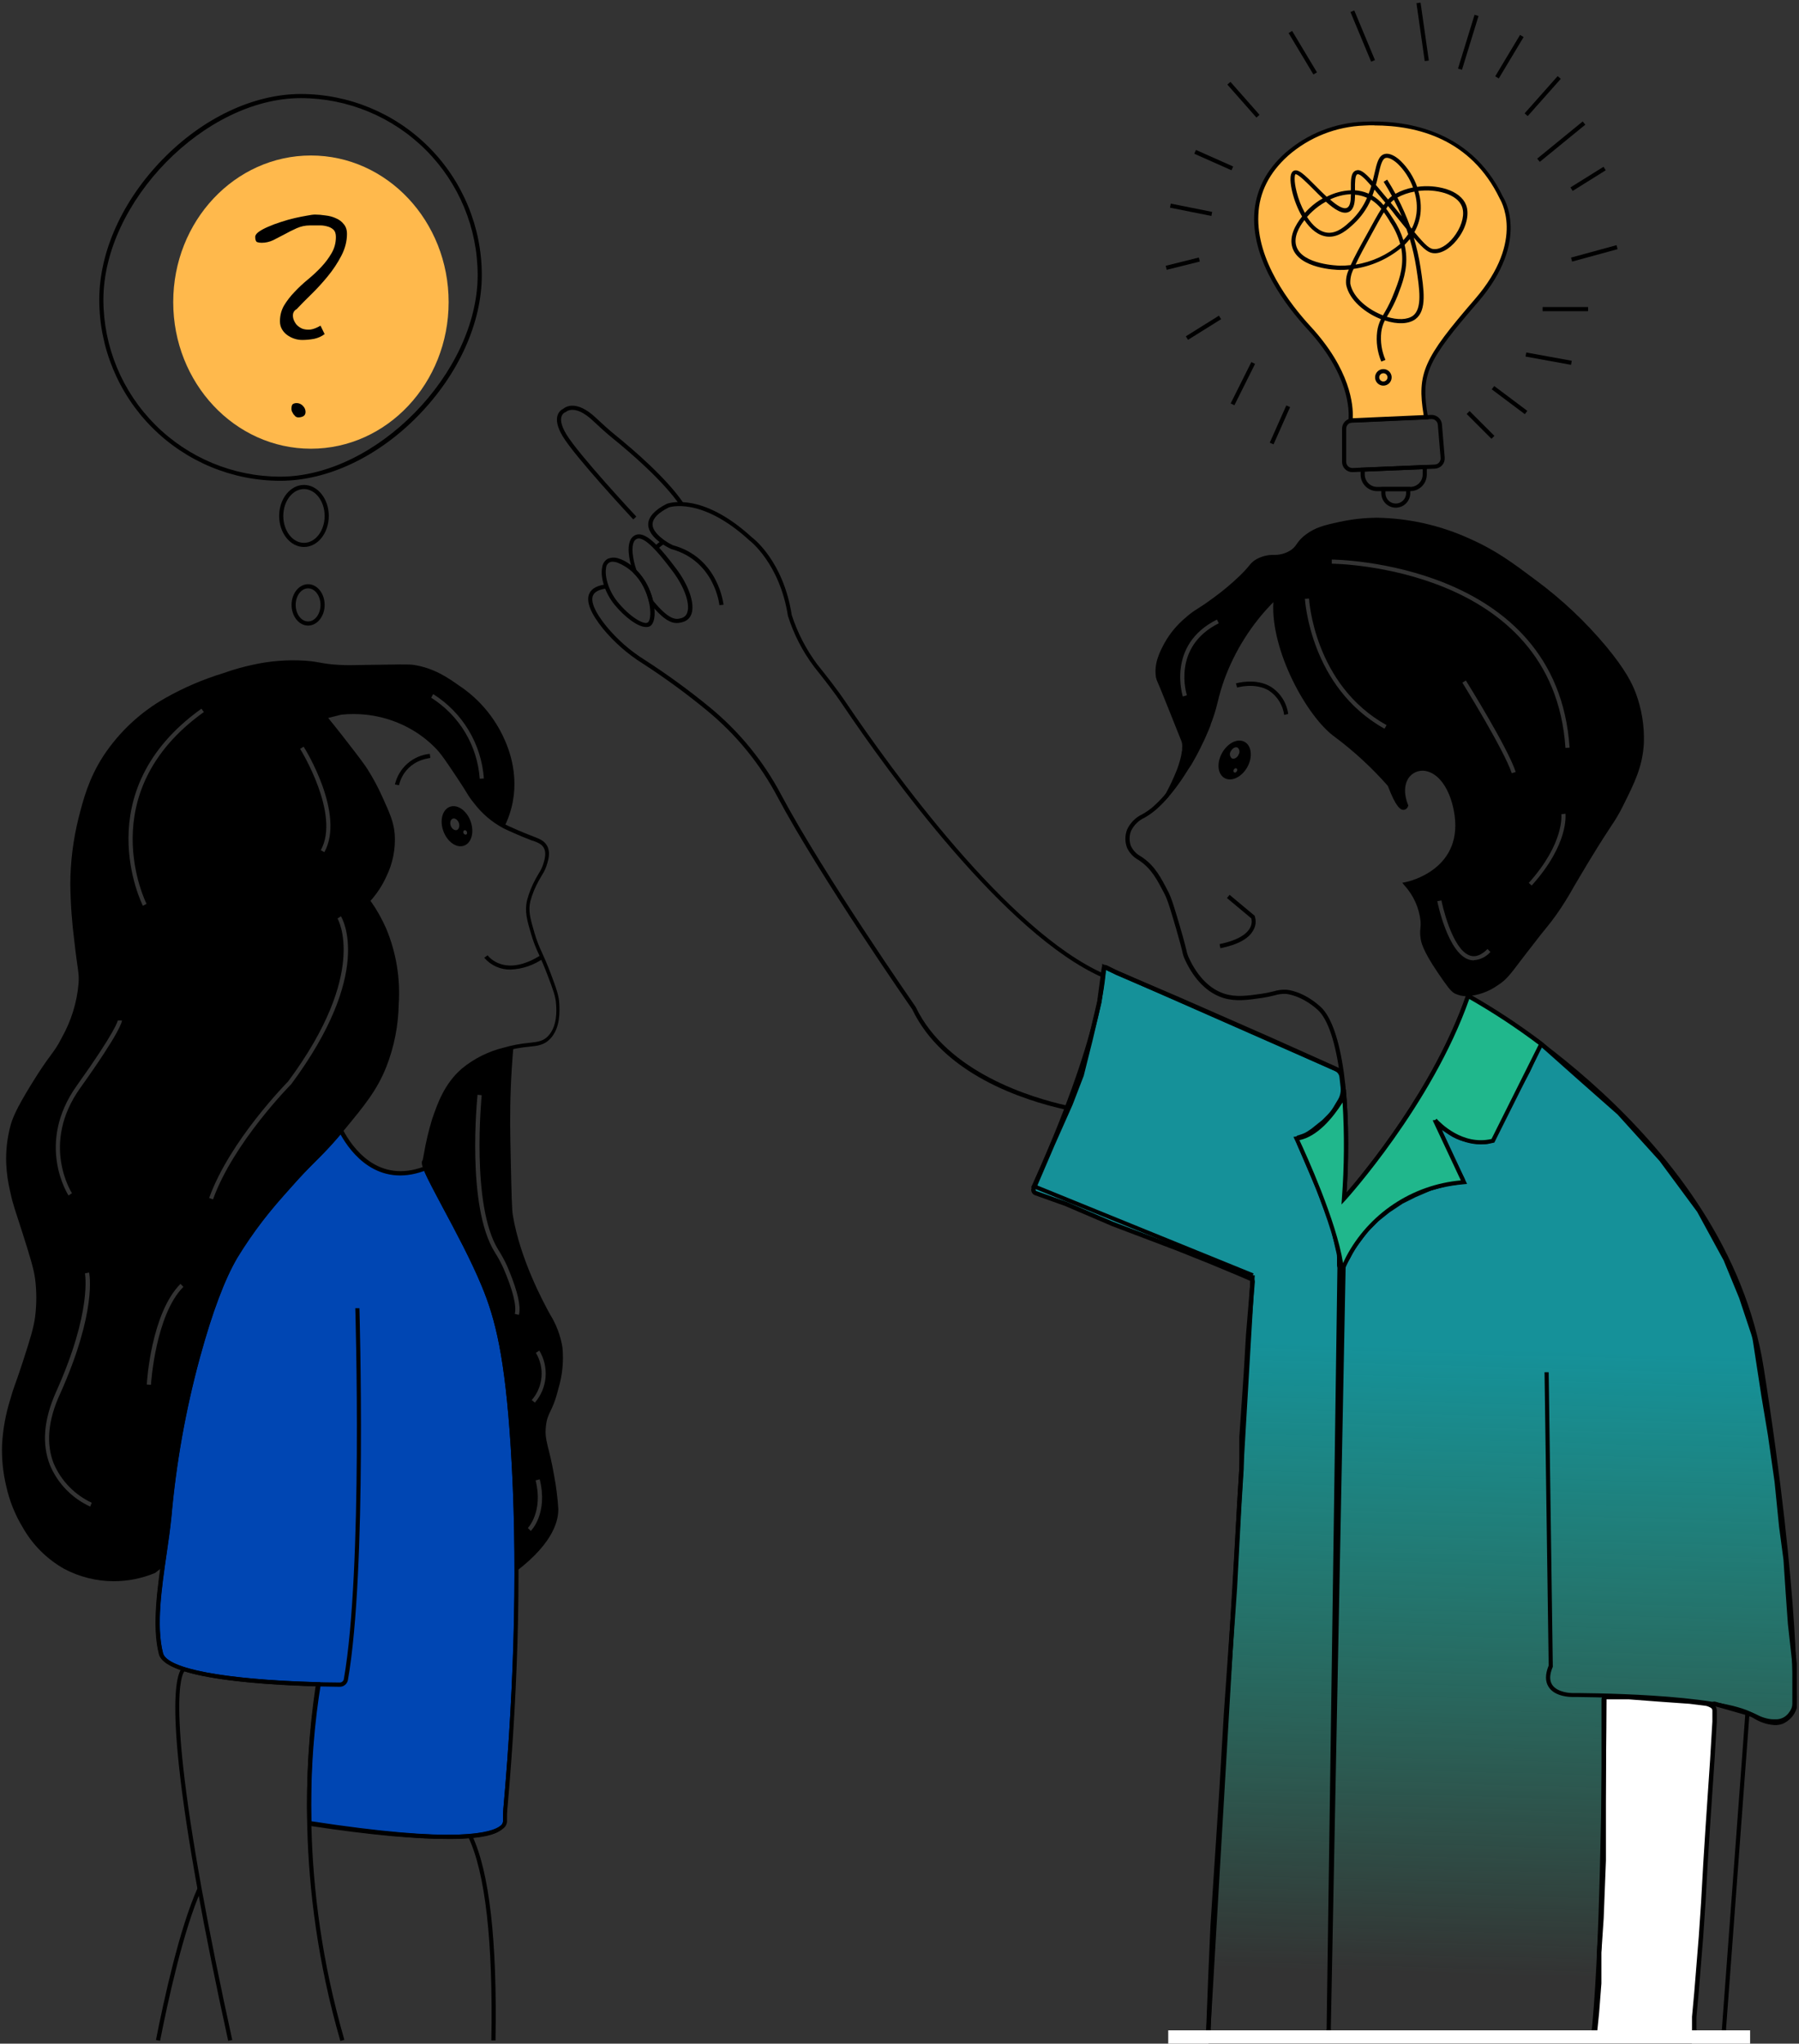 <svg width="405" height="460" viewBox="0 0 405 460" fill="none" xmlns="http://www.w3.org/2000/svg">
<rect x="0" y="0" width="405" height="460" fill="#333333" stroke="none"/>
<g clip-path="url(#clip0_213_12544)">
<path d="M367.759 156.176C367.06 154.314 365.72 151.343 361.241 145.933C356.581 140.351 351.267 135.349 345.414 131.035C340.265 127.179 336.485 124.349 330.517 121.723C324.079 118.787 317.108 117.203 310.034 117.067C307.217 117.084 304.408 117.396 301.655 117.998C298.424 118.696 296.339 119.181 294.207 120.792C292.075 122.403 292.466 123.362 290.483 124.516C287.596 126.192 285.967 124.693 283.034 126.379C281.694 127.152 282.048 127.459 279.31 130.103C277.554 131.778 275.688 133.334 273.724 134.759C269.674 137.823 269.404 137.441 267.207 139.415C265.324 140.975 263.746 142.869 262.552 145.002C261.621 146.809 260.178 149.425 260.69 152.452C260.764 152.908 260.783 152.731 262.552 157.107C263.175 158.653 263.79 160.208 264.414 161.763L266.276 166.419C266.276 166.419 268.138 169.092 262.747 179.018C267.477 173.237 271.046 166.597 273.259 159.463C273.808 157.471 274.115 155.739 275.121 152.945C277.691 145.9 281.83 139.531 287.224 134.322C285.828 145.03 294.207 160.86 300.724 165.516C305.138 168.808 309.194 172.553 312.828 176.69C315.621 184.139 316.552 181.346 316.552 181.346C312.828 172.034 324.931 168.309 327.724 182.277C330.517 196.245 316.552 199.038 316.552 199.038C319.401 202.465 320.145 205.352 320.276 207.419C320.378 209.113 320.015 209.421 320.276 211.143C320.415 212.075 320.806 213.89 324 218.593C325.918 221.386 326.877 222.83 327.724 223.249C331.383 225.046 336.103 221.973 337.034 221.386C339.083 220.064 339.772 218.919 343.552 213.937C348.477 207.419 347.928 208.573 350.069 205.556C352.806 201.701 353.058 200.77 357.517 193.451C362.992 184.465 363.103 185.071 364.965 181.346C367.6 176.075 369.351 172.49 369.621 167.378C369.76 163.557 369.126 159.747 367.759 156.176ZM267.207 156.493L266.276 156.781C266.276 156.67 262.552 145.16 273.957 139.462L274.376 140.29C263.706 145.635 267.142 156.381 267.207 156.493ZM311.692 164.026C294.933 154.714 293.779 134.973 293.769 134.778L294.7 134.731C294.7 134.927 295.818 154.137 312.148 163.216L311.692 164.026ZM331.783 216.172C331.43 216.169 331.079 216.115 330.741 216.013C325.964 214.561 323.665 203.34 323.572 202.856L324.503 202.679C324.503 202.791 326.784 213.853 331.02 215.12C332.221 215.483 333.515 214.98 334.874 213.611L335.535 214.272C335.06 214.818 334.481 215.263 333.832 215.583C333.184 215.903 332.478 216.09 331.755 216.135L331.783 216.172ZM340.34 174.045C338.478 168.579 329.307 153.811 329.214 153.662L330.005 153.169C330.387 153.783 339.371 168.179 341.224 173.757L340.34 174.045ZM344.855 199.355L344.166 198.731C352.266 189.726 351.503 183.339 351.493 183.283L352.424 183.152C352.424 183.385 353.253 189.959 344.827 199.318L344.855 199.355ZM352.424 168.347C349.687 127.375 300.286 126.881 299.821 126.881V125.95C300.324 125.95 350.562 126.435 353.355 168.281L352.424 168.347Z" fill="black"/>
<path d="M245.498 234L247.498 225.5L248.498 218C248.498 217.77 248.74 217.621 248.946 217.724L251.498 219L265.498 225L285.998 234L300.498 240.5L300.847 240.674C301.27 240.886 301.613 241.229 301.824 241.651C301.939 241.882 302.013 242.131 302.041 242.387L302.299 244.708C302.428 245.866 302.144 247.031 301.498 248L300.632 249.444C300.211 250.145 299.706 250.792 299.128 251.37L297.998 252.5L295.498 254.5L294.593 255.103C294.198 255.367 293.77 255.576 293.32 255.726L292.548 255.983C292.515 255.994 292.481 256 292.446 256C292.226 256 292.07 256.216 292.14 256.425L292.498 257.5L293.998 261L295.498 264.5L296.998 268L298.498 272L299.998 276L301.377 281.975C301.458 282.324 301.498 282.681 301.498 283.039V284.827C301.498 284.938 301.542 285.044 301.62 285.122C301.812 285.314 302.134 285.275 302.273 285.042L303.498 283L304.095 281.807C304.363 281.27 304.679 280.759 305.039 280.279L305.998 279L307.072 277.569C307.356 277.19 307.666 276.832 308.001 276.497L309.998 274.5L312.498 272.5L315.498 270.5L318.498 269L321.998 267.5L325.498 266.5L328.977 266.003C328.991 266.001 329.005 266 329.019 266C329.239 266 329.382 265.768 329.284 265.572L326.998 261L324.498 255.5L324.154 254.466C323.991 253.977 324.599 253.601 324.964 253.966C324.987 253.989 325.012 254.009 325.039 254.027L326.557 255.039C327.511 255.675 328.567 256.142 329.679 256.42L331.001 256.751C331.663 256.916 332.344 257 333.027 257H334.535C334.84 257 335.14 256.929 335.413 256.793C335.793 256.603 336.101 256.295 336.291 255.915L340.498 247.5L343.998 241L346.451 235.604C346.482 235.535 346.526 235.473 346.579 235.419C346.814 235.184 347.193 235.173 347.442 235.394L355.998 243L364.498 250.5L373.998 261L382.498 272.5L388.498 283.5L391.998 292L394.73 300.196C394.909 300.731 395.041 301.28 395.127 301.838L396.998 314L398.498 323L399.998 333.5L400.998 343.5L401.998 351L402.498 358.5L402.998 365.5L403.498 370L403.998 374.5V379.5V383.5C403.998 384.152 403.805 384.79 403.444 385.332L403.23 385.652C403.076 385.884 402.899 386.099 402.703 386.296L402.661 386.337C402.225 386.773 401.694 387.101 401.109 387.296C400.705 387.431 400.281 387.5 399.854 387.5H399.361C398.788 387.5 398.217 387.43 397.661 387.291L397.441 387.236C396.814 387.079 396.207 386.854 395.629 386.565L395.134 386.318C394.711 386.106 394.273 385.925 393.824 385.775L392.998 385.5L389.498 384.5L386.061 383.518C386.019 383.506 385.977 383.5 385.934 383.5C385.689 383.5 385.487 383.69 385.472 383.934L380.998 458.5C380.998 459.328 380.327 460 379.498 460H273.406C272.437 460 271.726 459.09 271.961 458.15C271.986 458.05 272 457.948 272.004 457.846L272.498 445L272.998 433.5L274.998 403L275.998 386L277.998 357.5L278.998 338.5L279.498 330.5V323.5L280.498 309L280.998 300.5L281.998 288.5C281.998 288.197 281.818 287.923 281.539 287.803L278.498 286.5L272.498 284L264.998 281L250.498 275.5L239.998 271L233.164 268.559C233.055 268.52 232.956 268.457 232.874 268.375C232.647 268.149 232.581 267.807 232.707 267.512L236.998 257.5L240.998 248.5L243.498 242L245.498 234Z" fill="url(#paint0_linear_213_12544)" stroke="black"/>
<path d="M359.508 452.967L359.05 457.493C359.022 457.764 359.235 458 359.508 458H380.904C381.185 458 381.413 457.772 381.413 457.491V453.974L381.923 448.437L382.942 435.854L383.451 428.305L383.961 419.245L384.47 411.192L384.979 403.642L385.489 396.093L385.998 387.536V385.033C385.998 384.703 385.866 384.386 385.631 384.154C385.537 384.061 385.428 383.983 385.31 383.925L384.992 383.768C384.646 383.597 384.275 383.486 383.893 383.439L380.395 383.007L373.262 382.503L366.64 382H361.545C361.264 382 361.036 382.228 361.036 382.509V386.53V392.57V406.662V418.742L360.527 431.828L360.017 439.377V446.424L359.508 452.967Z" fill="white" stroke="black"/>
<path d="M105.942 184.856C105.058 182.445 102.982 180.983 101.287 181.597C99.593 182.212 98.932 184.67 99.816 187.082C100.701 189.494 102.777 190.965 104.471 190.35C106.166 189.736 106.818 187.277 105.942 184.856ZM102.861 186.821C102.358 187.007 101.743 186.57 101.483 185.89C101.222 185.21 101.418 184.447 101.92 184.27C102.423 184.093 103.038 184.521 103.289 185.201C103.54 185.881 103.345 186.644 102.861 186.821ZM104.723 187.864C104.598 187.831 104.488 187.757 104.411 187.654C104.333 187.551 104.292 187.425 104.294 187.296C104.294 187.017 104.481 186.831 104.713 186.868C104.838 186.901 104.948 186.975 105.025 187.078C105.103 187.181 105.144 187.307 105.142 187.436C105.207 187.715 104.974 187.901 104.741 187.864H104.723Z" fill="black"/>
<path d="M125.69 312.614C126.608 309.601 126.925 306.437 126.621 303.302C126.198 300.657 125.248 298.123 123.828 295.853C122.357 293.161 117.096 283.487 115.448 273.504C115.234 272.229 115.15 268.467 114.983 260.934C114.862 255.44 114.759 250.933 114.983 245.104C115.104 241.872 115.309 238.753 115.569 235.792C114.949 235.922 114.288 236.09 113.586 236.295C110.172 237.127 106.99 238.719 104.276 240.951C100.421 244.331 98.978 248.558 97.759 252.125C96.483 255.849 95.748 261.381 95.608 261.436C94.211 262.125 103.913 277.201 108.931 289.372C111.808 296.355 114.108 304.661 115.448 325.687C116.053 335.148 116.296 344.553 116.296 353.623C124.945 346.993 125.708 341.908 125.69 339.655C125.534 337.155 125.224 334.667 124.759 332.206C123.576 325.268 122.533 324.356 122.897 321.032C123.26 317.707 124.349 318.061 125.69 312.614ZM116.826 295.964L115.895 295.732C116.342 293.944 115.43 290.284 113.316 285.423C112.748 284.171 112.092 282.96 111.352 281.801C105.002 271.558 107.404 247.469 107.507 246.417L108.438 246.519C108.438 246.761 105.97 271.279 112.162 281.289C112.925 282.481 113.603 283.726 114.191 285.014C115.746 288.664 117.469 293.413 116.826 295.964ZM119.498 344.6L118.837 343.938C118.837 343.938 122.347 340.288 120.578 333.211L121.509 332.978C123.39 340.605 119.657 344.441 119.498 344.6ZM120.429 315.733L119.712 315.137C120.969 313.691 121.735 311.884 121.902 309.976C122.069 308.068 121.629 306.155 120.643 304.512L121.416 304C122.5 305.8 122.99 307.895 122.818 309.989C122.646 312.083 121.82 314.069 120.457 315.668L120.429 315.733ZM112.655 164.557C110.448 160.424 107.249 156.904 103.345 154.314C100.915 152.61 97.759 150.366 93.103 149.658C92.098 149.5 89.025 149.556 82.862 149.658C79.352 149.714 78.347 149.77 76.345 149.658C72.425 149.435 72.099 148.978 68.897 148.727C64.838 148.443 60.76 148.756 56.793 149.658C54.582 150.135 52.405 150.757 50.276 151.521C45.74 152.901 41.369 154.775 37.241 157.108C31.621 160.287 26.834 164.755 23.276 170.144C19.933 175.321 18.742 179.996 17.69 184.112C16.472 188.985 15.847 193.987 15.828 199.01C15.883 203.37 16.194 207.723 16.759 212.047C17.466 218.491 17.848 218.798 17.69 221.359C17.32 225.612 16.051 229.738 13.966 233.464C12.001 237.356 11.498 236.807 6.983 244.172C3.51 249.825 2.784 251.817 2.328 253.484C1.611 256.217 1.297 259.041 1.397 261.865C1.495 264.062 1.807 266.245 2.328 268.383C2.998 271.484 3.482 272.517 5.121 277.695C6.759 282.872 7.625 285.666 7.914 287.938C8.26 290.72 8.26 293.535 7.914 296.318C7.588 298.898 6.759 301.486 5.121 306.561C3.342 312.046 3.156 311.925 2.328 314.942C1.277 318.264 0.652 321.705 0.466 325.185C0.354 328.316 0.668 331.449 1.397 334.496C2.116 337.784 3.374 340.931 5.121 343.808C7.321 347.7 10.54 350.919 14.431 353.12C17.87 354.951 21.707 355.911 25.604 355.913C28.8 355.917 31.965 355.283 34.914 354.051L36.664 352.691C37.223 348.687 37.856 344.804 38.172 341.517C39.254 329.241 41.435 317.087 44.69 305.202C48.665 290.47 51.97 284.716 53.069 282.853C56.571 277.19 60.625 271.887 65.172 267.023C70.675 260.803 72.071 260.3 77.276 253.987C81.987 248.26 84.538 245.113 86.586 240.019C88.339 235.566 89.285 230.837 89.379 226.052C89.755 220.324 88.799 214.587 86.586 209.291C85.588 206.988 84.339 204.802 82.862 202.772C84.393 201.12 85.65 199.234 86.586 197.185C88.01 194.298 88.653 191.087 88.448 187.874C88.234 185.201 87.368 183.302 85.655 179.493C84.708 177.404 83.62 175.381 82.397 173.44C81.801 172.509 80.916 171.252 76.81 165.991C75.569 164.396 74.328 162.844 73.086 161.335L76.81 160.404C81.242 159.945 85.719 160.585 89.845 162.266C92.976 163.563 95.823 165.461 98.224 167.853C99.593 169.241 100.84 171.103 103.345 174.837C105.849 178.571 105.728 178.823 107.069 180.424C108.81 182.738 111.034 184.645 113.586 186.011C114.454 184.241 115.081 182.362 115.448 180.424C116.863 172.817 113.772 166.68 112.655 164.557ZM20.306 339.115C16.232 337.251 13.004 333.929 11.256 329.803C9.394 325.063 9.822 319.56 12.606 313.34C20.799 295.126 19.123 286.708 19.123 286.625L20.055 286.429C20.129 286.774 21.851 295.173 13.537 313.722C10.781 319.672 10.335 324.98 12.104 329.449C13.777 333.332 16.819 336.463 20.65 338.249L20.306 339.115ZM18.062 244.899C9.059 257.507 16.144 268.467 16.2 268.578L15.427 269.091C15.353 268.979 7.914 257.498 17.289 244.359C26.116 232.002 26.507 229.776 26.516 229.693H27.447C27.465 229.944 27.195 232.114 18.062 244.899ZM33.983 311.701L33.052 311.645C33.052 310.984 34.067 295.564 40.63 288.99L41.291 289.651C34.97 295.983 33.992 311.552 33.983 311.71V311.701ZM32.996 203.452L32.167 203.88C32.037 203.62 19.254 178.161 45.351 159.519L45.891 160.274C20.483 178.459 32.865 203.201 32.996 203.452ZM76.754 206.246C77.071 206.758 84.203 218.91 65.582 244.014C65.405 244.2 52.548 257.181 47.958 269.966L47.082 269.659C51.738 256.669 64.772 243.539 64.874 243.409C83.058 218.863 76.047 206.86 75.982 206.739L76.754 206.246ZM73.03 191.822L72.22 191.366C76.689 183.32 67.668 168.71 67.565 168.561L68.357 168.068C68.748 168.645 77.76 183.264 73.021 191.822H73.03ZM108 175.293C107.741 171.607 106.616 168.034 104.717 164.865C102.818 161.695 100.198 159.018 97.07 157.052L97.517 156.232C100.778 158.278 103.512 161.064 105.495 164.365C107.479 167.666 108.656 171.387 108.931 175.228L108 175.293Z" fill="black"/>
<path d="M76.792 254.536C71.978 260.3 70.498 260.961 65.172 266.986C60.625 271.85 56.571 277.152 53.069 282.816C51.97 284.678 48.665 290.433 44.69 305.164C41.435 317.05 39.254 329.204 38.172 341.48C37.306 350.549 34.122 363.754 36.31 372.209C37.67 377.507 60.406 378.783 71.597 379.099C70.018 389.487 69.364 399.995 69.641 410.498C109.294 416.542 113.661 411.802 113.707 410.042C113.707 409.111 113.707 408.245 113.782 407.342C115.476 388.327 117.506 357.226 115.448 325.65C114.108 304.624 111.808 296.318 108.931 289.334C104.788 279.277 97.433 267.237 95.803 262.973C84.892 267.247 78.924 258.605 76.792 254.536Z" fill="#0046B3"/>
<path d="M100.403 413.916C93.802 413.916 84.035 413.162 69.567 410.955L69.185 410.899V410.508C68.905 400.153 69.528 389.793 71.047 379.547C55.583 379.081 37.167 377.451 35.845 372.321C34.225 366.044 35.51 357.217 36.655 349.432C37.074 346.564 37.465 343.845 37.698 341.434C38.766 329.263 40.919 317.212 44.131 305.425L44.233 305.025C46.933 295.024 49.773 287.463 52.669 282.555C56.495 276.037 60.918 271.065 64.819 266.651C67.295 263.857 68.906 262.247 70.47 260.682C72.567 258.633 74.556 256.476 76.429 254.22L76.876 253.68L77.201 254.294C79.212 258.14 85.031 266.632 95.636 262.517L96.073 262.349L96.232 262.787C96.911 264.546 98.643 267.778 100.635 271.512C103.429 276.754 106.948 283.282 109.359 289.139C112.441 296.588 114.62 305.341 115.877 325.594C117.431 349.954 116.873 377.461 114.21 407.361C114.155 407.98 114.133 408.602 114.145 409.223C114.145 409.493 114.145 409.763 114.145 410.033C114.117 410.351 114.019 410.658 113.858 410.934C113.697 411.209 113.477 411.445 113.214 411.625C112.013 412.706 108.745 413.916 100.403 413.916ZM70.098 410.089C103.391 415.136 110.961 412.37 112.674 410.936C112.827 410.828 112.957 410.69 113.054 410.53C113.152 410.37 113.216 410.191 113.242 410.005C113.242 409.744 113.242 409.484 113.242 409.214C113.242 408.581 113.242 407.929 113.307 407.277C115.97 377.423 116.528 349.963 114.973 325.659C113.689 305.527 111.538 296.895 108.456 289.493C106.063 283.682 102.572 277.183 99.77 271.949C97.833 268.327 96.269 265.431 95.496 263.569C84.994 267.368 79.017 259.574 76.661 255.356C74.306 258.149 72.732 259.704 71.075 261.362C69.418 263.019 67.919 264.519 65.489 267.293C60.971 272.145 56.945 277.432 53.469 283.077C50.611 287.91 47.809 295.396 45.09 305.313L44.978 305.714C41.791 317.444 39.654 329.436 38.591 341.545C38.349 343.994 37.958 346.713 37.539 349.591C36.413 357.291 35.137 366.017 36.711 372.116C37.642 375.617 50.676 378.066 71.559 378.634H72.09L72.006 379.155C70.463 389.391 69.825 399.742 70.098 410.089Z" fill="black"/>
<path d="M63.078 108.221C52.278 108.209 41.925 103.913 34.289 96.275C26.653 88.638 22.357 78.283 22.345 67.482C22.345 56.709 27.54 45.19 36.599 35.878C45.658 26.566 57.082 21.156 67.733 21.156C78.532 21.169 88.885 25.465 96.522 33.102C104.158 40.739 108.453 51.094 108.466 61.895C108.466 72.659 103.27 84.178 94.211 93.49C85.152 102.802 73.757 108.221 63.078 108.221ZM67.733 22.087C46.123 22.087 23.276 45.413 23.276 67.482C23.288 78.036 27.485 88.154 34.947 95.617C42.409 103.08 52.525 107.278 63.078 107.29C84.678 107.29 107.535 83.955 107.535 61.895C107.522 51.341 103.325 41.223 95.863 33.76C88.402 26.298 78.285 22.1 67.733 22.087ZM68.431 123.12C65.349 123.12 62.845 119.982 62.845 116.136C62.845 112.29 65.349 109.152 68.431 109.152C71.513 109.152 74.017 112.281 74.017 116.136C74.017 119.991 71.513 123.12 68.431 123.12ZM68.431 110.083C65.861 110.083 63.776 112.793 63.776 116.136C63.776 119.479 65.861 122.189 68.431 122.189C71.001 122.189 73.086 119.47 73.086 116.136C73.086 112.802 70.991 110.083 68.431 110.083ZM69.362 140.812C67.305 140.812 65.638 138.717 65.638 136.156C65.638 133.596 67.305 131.5 69.362 131.5C71.42 131.5 73.086 133.586 73.086 136.156C73.086 138.726 71.41 140.812 69.362 140.812ZM69.362 132.432C67.817 132.432 66.569 134.098 66.569 136.156C66.569 138.214 67.817 139.881 69.362 139.881C70.908 139.881 72.155 138.205 72.155 136.156C72.155 134.108 70.898 132.432 69.362 132.432Z" fill="black"/>
<path d="M101.101 413.935C94.444 413.935 84.51 413.115 69.753 410.843L69.893 409.912C102.293 414.903 110.588 412.705 112.646 411.029C112.812 410.912 112.951 410.761 113.053 410.586C113.156 410.411 113.22 410.216 113.242 410.014C113.242 409.726 113.242 409.446 113.242 409.158C113.231 408.536 113.253 407.915 113.307 407.295C115.932 377.935 116.51 349.702 114.973 325.678C113.689 305.518 111.538 296.895 108.456 289.511C106.054 283.701 102.563 277.182 99.76 271.949C96.036 264.91 94.695 262.358 95.003 261.408C95.036 261.305 95.09 261.21 95.161 261.129C95.217 260.915 95.31 260.384 95.412 259.835C95.862 257.162 96.484 254.521 97.274 251.929C98.485 248.409 99.984 244.023 103.931 240.559C106.694 238.279 109.938 236.655 113.419 235.81C115.273 235.271 117.175 234.913 119.098 234.739C121.109 234.507 122.319 234.376 123.446 233.147C125.438 230.978 125.308 227.56 125.187 226.033C125.103 224.394 124.563 222.895 123.325 219.654C122.44 217.289 121.798 215.93 121.286 214.757C120.602 213.324 120.035 211.839 119.591 210.315C118.66 207.195 118.064 205.137 118.66 202.623C119.103 200.963 119.744 199.363 120.569 197.856C120.848 197.334 121.1 196.925 121.323 196.543C121.793 195.829 122.151 195.047 122.384 194.224C122.654 193.293 123.018 191.924 122.431 190.853C121.956 189.987 121.09 189.661 119.992 189.242H119.88C116.835 188.088 114.294 186.896 113.363 186.449C110.748 185.06 108.469 183.115 106.687 180.75C106.084 180.027 105.542 179.254 105.067 178.441C104.639 177.733 104.043 176.774 102.935 175.116C100.459 171.392 99.211 169.529 97.87 168.207C95.518 165.855 92.724 163.991 89.649 162.722C87.312 161.754 84.847 161.127 82.331 160.86C80.505 160.674 78.665 160.674 76.838 160.86L73.887 161.605C74.995 162.965 76.093 164.343 77.155 165.702C81.447 171.205 82.21 172.314 82.741 173.152C83.978 175.108 85.077 177.149 86.028 179.26C87.769 183.106 88.644 185.043 88.867 187.799C89.076 191.09 88.418 194.378 86.959 197.334C86.058 199.313 84.862 201.143 83.411 202.763C84.811 204.736 86.003 206.848 86.968 209.067C89.194 214.428 90.15 220.232 89.761 226.024C89.679 230.861 88.733 235.645 86.968 240.15C84.854 245.42 82.117 248.744 77.583 254.238C75.546 256.739 73.37 259.124 71.066 261.38C69.52 262.926 67.919 264.528 65.48 267.293C61.606 271.679 57.212 276.605 53.432 283.049C50.583 287.872 47.781 295.35 45.053 305.285L44.932 305.723C41.753 317.443 39.619 329.421 38.554 341.517C38.321 343.966 37.921 346.685 37.502 349.572C36.376 357.273 35.1 365.998 36.673 372.088C37.874 376.744 58.869 378.606 76.475 378.718C76.696 378.721 76.91 378.646 77.081 378.507C77.251 378.367 77.367 378.171 77.406 377.954C81.736 353.352 80.004 295.08 79.985 294.465H80.916C80.916 295.052 82.666 353.455 78.328 378.14C78.251 378.576 78.021 378.97 77.68 379.251C77.338 379.533 76.908 379.684 76.466 379.677C67.351 379.593 37.446 378.829 35.77 372.348C34.15 366.072 35.444 357.254 36.58 349.46C36.999 346.592 37.39 343.873 37.623 341.461C38.692 329.311 40.839 317.279 44.038 305.509L44.15 305.071C46.859 295.052 49.689 287.5 52.585 282.602C56.411 276.084 60.834 271.12 64.735 266.707C67.202 263.913 68.813 262.302 70.321 260.747C72.604 258.513 74.761 256.154 76.782 253.68C81.633 247.795 84.054 244.75 86.018 239.833C87.765 235.433 88.711 230.757 88.811 226.024C89.164 220.361 88.209 214.692 86.018 209.458C85.031 207.188 83.798 205.034 82.341 203.033L82.117 202.726L82.378 202.446C83.876 200.831 85.105 198.985 86.018 196.98C87.427 194.171 88.069 191.039 87.88 187.901C87.666 185.303 86.819 183.422 85.087 179.67C84.153 177.597 83.073 175.593 81.856 173.673C81.317 172.826 80.572 171.736 76.27 166.224C75.069 164.678 73.822 163.123 72.546 161.568L72.081 161L76.522 159.892C81.048 159.405 85.625 160.045 89.845 161.754C93.035 163.073 95.934 165.01 98.373 167.453C99.779 168.868 101.036 170.749 103.55 174.502C104.667 176.169 105.263 177.137 105.7 177.845C106.144 178.625 106.662 179.361 107.246 180.042C108.943 182.311 111.117 184.18 113.614 185.518C114.545 185.974 117.087 187.147 120.131 188.311L120.243 188.358C121.416 188.805 122.533 189.224 123.166 190.388C123.93 191.794 123.492 193.395 123.166 194.457C122.908 195.362 122.512 196.223 121.993 197.008C121.779 197.362 121.537 197.772 121.267 198.275C120.466 199.709 119.84 201.235 119.405 202.819C118.893 204.998 119.349 206.693 120.336 210.026C120.767 211.512 121.318 212.96 121.984 214.356C122.505 215.492 123.148 216.917 124.051 219.31C125.205 222.401 125.839 224.115 125.913 225.968C125.988 227.569 126.183 231.303 123.93 233.752C122.561 235.242 121.072 235.41 119.005 235.615C117.133 235.788 115.281 236.138 113.474 236.658C110.126 237.469 107.004 239.026 104.341 241.211C100.617 244.508 99.183 248.586 97.954 252.19C97.177 254.735 96.57 257.33 96.139 259.956C95.878 261.334 95.831 261.595 95.692 261.706C95.692 262.637 98.066 267.135 100.347 271.465C103.14 276.717 106.659 283.254 109.08 289.111C112.162 296.56 114.331 305.285 115.597 325.566C117.133 349.646 116.528 377.917 113.921 407.333C113.865 407.929 113.865 408.506 113.865 409.12C113.865 409.418 113.865 409.707 113.865 410.005C113.843 410.34 113.749 410.665 113.588 410.96C113.427 411.254 113.204 411.51 112.934 411.709C111.845 412.92 108.493 413.935 101.101 413.935Z" fill="black"/>
<path d="M51.374 459.366C48.637 446.917 46.319 435.445 44.466 425.248C35.966 378.308 40.742 375.412 41.319 375.235L41.599 376.119C41.468 376.222 37.148 379.593 45.388 425.09C47.25 435.268 49.55 446.73 52.287 459.171L51.374 459.366ZM76.624 459.394C66.317 423.796 68.85 393.756 71.28 379.025L72.211 379.174C69.79 393.83 67.267 423.712 77.527 459.143L76.624 459.394Z" fill="black"/>
<path d="M36.04 459.357L35.109 459.18C36.86 450.278 40.407 434.039 44.485 424.978L44.904 425.164H45.379L45.332 425.36C41.31 434.299 37.781 450.502 36.04 459.357ZM111.547 459.273H110.616C111.007 436.99 109.266 421.589 105.43 413.506L106.268 413.106C110.169 421.319 111.948 436.851 111.547 459.273ZM89.835 176.737L88.904 176.578C89.33 174.753 90.315 173.107 91.723 171.87C93.13 170.632 94.889 169.866 96.753 169.678L96.883 170.609C90.804 171.466 89.873 176.522 89.835 176.737ZM114.983 218.239C113.852 218.267 112.73 218.043 111.698 217.582C110.665 217.121 109.749 216.436 109.015 215.576L109.769 215.026C109.927 215.241 113.661 220.176 121.872 214.915L122.375 215.697C120.208 217.24 117.64 218.123 114.983 218.239Z" fill="black"/>
<path d="M281.546 287.01L271.435 459.251L272.364 459.306L282.475 287.065L281.546 287.01Z" fill="black"/>
<path d="M281.889 287.472L232.125 267.247L232.34 266.8C232.34 266.725 235.989 259.015 239.723 249.21C244.378 236.993 247.236 226.75 247.962 219.58C248.037 218.9 248.083 218.258 248.121 217.625V216.954L302.186 240.783L301.813 241.63L248.968 218.351C248.968 218.789 248.903 219.226 248.847 219.682C248.102 227.029 245.309 237.086 240.551 249.545C237.321 258.047 234.174 264.984 233.345 266.763L282.206 286.634L281.889 287.472Z" fill="black"/>
<path d="M240.058 249.806C230.068 247.599 212.276 241.704 205.34 227.141C205.163 226.908 184.559 197.232 175.062 179.418C171.128 171.957 165.748 165.354 159.235 159.994C154.592 156.163 149.73 152.606 144.673 149.341C141.327 147.241 138.336 144.623 135.81 141.585C132.961 138.074 131.9 135.402 132.644 133.66C133.175 132.413 134.59 131.686 136.834 131.5L136.909 132.431C135.047 132.589 133.892 133.13 133.501 134.033C132.914 135.42 133.957 137.832 136.536 141.007C138.992 143.972 141.909 146.522 145.176 148.559C150.256 151.832 155.143 155.395 159.812 159.23C166.429 164.667 171.895 171.369 175.891 178.943C185.35 196.71 205.935 226.34 206.14 226.638C213.198 241.444 232.349 247.124 240.263 248.865L240.058 249.806Z" fill="black"/>
<path d="M145.437 141.138C143.575 141.138 140.577 138.829 138.361 136.128C136.266 133.577 135.074 130.02 135.568 127.673C135.613 127.293 135.744 126.928 135.951 126.606C136.157 126.283 136.434 126.011 136.76 125.811C137.159 125.628 137.592 125.526 138.031 125.512C138.471 125.497 138.909 125.57 139.32 125.727C141.675 126.444 144.236 128.809 145.688 131.612C147.634 135.337 147.96 139.853 146.377 140.924C146.093 141.09 145.765 141.165 145.437 141.138ZM137.989 126.435C137.793 126.421 137.597 126.447 137.411 126.511C137.226 126.576 137.056 126.677 136.911 126.81C136.767 126.942 136.651 127.103 136.57 127.282C136.49 127.461 136.446 127.654 136.443 127.85C136.099 129.61 136.909 132.897 139.078 135.532C141.787 138.838 144.934 140.71 145.828 140.114C146.722 139.518 146.694 135.625 144.832 132.031C143.625 129.573 141.548 127.651 139.003 126.64C138.677 126.521 138.335 126.452 137.989 126.435Z" fill="black"/>
<path d="M152.345 140.235C150.921 140.235 149.18 139.35 146.2 135.672L146.135 135.598V135.486C145.851 134.287 145.423 133.127 144.86 132.031C144.257 130.89 143.488 129.845 142.578 128.93L142.504 128.847V128.744C141.992 127.236 140.903 123.502 141.964 121.472C142.095 121.198 142.284 120.956 142.517 120.762C142.75 120.568 143.022 120.425 143.314 120.345C145.679 119.674 148.993 123.734 152.196 127.953C155.054 131.733 156.451 135.821 155.678 138.14C155.537 138.589 155.285 138.995 154.944 139.321C154.604 139.646 154.187 139.881 153.732 140.002C153.284 140.148 152.816 140.226 152.345 140.235ZM146.992 135.169C150.827 139.825 152.261 139.453 153.406 139.127C153.719 139.046 154.006 138.885 154.238 138.659C154.469 138.434 154.639 138.152 154.728 137.842C155.399 135.84 154.021 132.003 151.386 128.53C149.459 125.988 145.465 120.68 143.5 121.248C143.331 121.296 143.175 121.38 143.042 121.494C142.908 121.608 142.801 121.75 142.727 121.909C142.122 123.064 142.336 125.532 143.286 128.353C144.231 129.317 145.028 130.415 145.651 131.612C146.236 132.741 146.686 133.935 146.992 135.169ZM248.242 220.027C226.213 210.334 199.986 173.897 189.735 158.681C187.724 155.683 185.443 152.796 183.283 150.087C180.678 146.626 178.682 142.746 177.381 138.615C175.518 126.77 168.768 121.676 168.703 121.63C157.829 111.666 150.595 114.181 150.52 114.236C148.239 115.391 147.01 116.62 146.917 117.877C146.815 119.367 148.304 120.671 149.571 121.602C150.159 122.022 150.782 122.393 151.433 122.71C161.795 125.504 162.866 136.026 162.884 136.128L161.953 136.212C161.953 136.119 160.92 126.258 151.125 123.585C150.382 123.243 149.668 122.838 148.993 122.375C146.898 120.922 145.837 119.358 145.94 117.831C146.042 116.304 147.457 114.73 150.101 113.408C150.464 113.268 157.996 110.614 169.253 120.932C169.504 121.108 176.366 126.276 178.237 138.428C179.531 142.412 181.465 146.157 183.963 149.519C186.132 152.247 188.423 155.106 190.48 158.179C200.722 173.329 226.791 209.598 248.586 219.198L248.242 220.027Z" fill="black"/>
<path d="M148.035 123.613L147.364 122.962C147.887 122.456 148.454 121.998 149.059 121.593L149.589 122.356C149.033 122.726 148.513 123.147 148.035 123.613ZM142.569 116.918C142.039 116.341 129.47 102.857 126.686 98.211C125.485 96.218 125.112 94.589 125.559 93.378C125.669 93.074 125.839 92.794 126.058 92.556C126.277 92.318 126.541 92.126 126.835 91.991C127.3 91.59 129.758 89.942 134.078 93.983C135.624 95.417 137.011 96.712 138.491 97.904C142.607 101.237 150.064 107.653 153.835 113.203L153.071 113.724C149.347 108.277 141.983 101.926 137.905 98.63C136.406 97.41 135 96.116 133.445 94.663C129.367 90.855 127.431 92.698 127.412 92.717L127.338 92.791H127.235C127.042 92.88 126.87 93.009 126.73 93.17C126.59 93.33 126.486 93.519 126.425 93.723C126.192 94.365 126.192 95.585 127.487 97.736C130.215 102.299 143.119 116.145 143.249 116.276L142.569 116.918Z" fill="black"/>
<path d="M299.551 459.283L298.62 459.264L301.115 283.114L302.977 283.132L299.551 459.283Z" fill="black"/>
<path d="M359.026 459.329L358.094 459.218C360.236 441.432 360.664 399.036 360.748 381.632H361.679C361.604 399.055 361.176 441.497 359.026 459.329Z" fill="black"/>
<path d="M392.938 385.422L387.456 459.209L388.384 459.278L393.867 385.491L392.938 385.422Z" fill="black"/>
<rect x="262.998" y="457" width="131" height="10" fill="white"/>
<path d="M399.544 388.3C397.736 388.194 395.992 387.588 394.507 386.549C387.255 382.014 354.128 381.968 353.793 381.968C353.644 381.968 350.069 381.968 348.645 379.723C347.835 378.494 347.844 376.865 348.645 374.891L347.714 308.87H348.645L349.576 375.086V375.17C348.84 376.883 348.794 378.252 349.436 379.221C350.609 381.018 353.765 381.083 353.803 381.083C355.171 381.083 387.534 381.083 395.01 385.804C397.412 387.303 399.433 387.759 401.015 387.154C401.625 386.877 402.17 386.477 402.617 385.978C403.064 385.48 403.403 384.894 403.613 384.258C403.66 382.889 404.237 359.117 396.165 308.051C388.325 258.373 336.336 227.97 330.778 224.851C322.399 248.661 303.136 269.901 302.94 270.115L302.009 271.111L302.102 269.77C303.583 249.042 301.348 231.592 296.665 227.318C292.941 223.957 289.543 223.715 289.505 223.715C288.643 223.674 287.779 223.785 286.954 224.04C285.985 224.293 285.003 224.492 284.012 224.636C280.875 225.093 278.184 225.474 275.428 224.636C271.844 223.519 268.855 220.539 266.769 216.014C266.485 215.423 266.281 214.797 266.164 214.151C265.978 213.388 265.662 212.094 264.879 209.412L264.777 209.049C263.502 204.719 262.868 202.53 262.114 201.115C260.522 198.061 259.275 195.64 256.677 193.833L256.286 193.563C255.164 192.95 254.267 191.994 253.726 190.835C253.228 189.521 253.228 188.07 253.726 186.756C254.418 185.233 255.629 184.005 257.143 183.292C258.044 182.79 258.89 182.194 259.666 181.514C260.637 180.648 261.545 179.714 262.384 178.72L263.092 179.325C262.234 180.35 261.301 181.309 260.299 182.194C259.485 182.901 258.602 183.524 257.664 184.056C256.322 184.669 255.24 185.738 254.61 187.073C254.202 188.163 254.202 189.363 254.61 190.453C255.09 191.438 255.869 192.246 256.835 192.762L257.236 193.032C260.029 194.979 261.323 197.483 262.971 200.659C263.762 202.167 264.405 204.383 265.699 208.76L265.801 209.123C266.593 211.823 266.909 213.127 267.095 213.909C267.206 214.485 267.388 215.045 267.635 215.576C269.609 219.859 272.412 222.672 275.735 223.705C278.286 224.497 280.884 224.124 283.891 223.705C284.858 223.57 285.815 223.377 286.759 223.128C287.663 222.852 288.608 222.732 289.552 222.774C289.71 222.774 293.332 223.016 297.289 226.62C302.149 231.034 304.458 247.757 303.126 268.457C307.055 263.913 322.827 244.899 330.052 224.013L330.238 223.5L330.713 223.752C331.29 224.068 388.744 255.207 397.058 307.902C405.354 360.411 404.507 384.119 404.507 384.351V384.454C404.263 385.24 403.853 385.964 403.306 386.577C402.758 387.191 402.085 387.68 401.332 388.011C400.759 388.215 400.153 388.313 399.544 388.3Z" fill="black"/>
<path d="M330.257 224.236C329.309 224.253 328.371 224.045 327.519 223.63C326.588 223.165 325.657 221.815 323.637 218.863C320.211 213.807 319.913 211.972 319.81 211.181C319.695 210.463 319.679 209.733 319.764 209.011C319.826 208.483 319.842 207.95 319.81 207.419C319.503 204.397 318.234 201.554 316.189 199.308L315.695 198.703L316.459 198.554C317.008 198.442 329.931 195.677 327.268 182.333C326.337 177.677 324.112 174.39 321.347 173.636C320.656 173.428 319.92 173.421 319.225 173.614C318.53 173.806 317.903 174.192 317.418 174.725C316.124 176.187 315.956 178.58 316.98 181.141L317.045 181.299L316.989 181.458C316.925 181.682 316.795 181.882 316.616 182.031C316.436 182.181 316.216 182.273 315.984 182.296C315.276 182.296 314.234 181.653 312.446 176.904C308.853 172.817 304.843 169.115 300.482 165.86C294.291 161.447 286.023 146.492 286.666 135.532C281.753 140.511 277.974 146.492 275.586 153.066C275.03 154.639 274.558 156.239 274.171 157.862C274.032 158.42 273.892 158.979 273.734 159.556C273.529 160.301 273.277 161.102 272.979 161.931C272.849 162.313 272.7 162.713 272.542 163.104V163.207C272.402 163.588 272.244 163.961 272.086 164.343C271.574 165.6 270.968 166.931 270.279 168.291L269.888 169.064C269.584 169.684 269.258 170.29 268.911 170.879C268.799 171.084 268.678 171.308 268.557 171.513L268.147 172.22L267.486 173.198C267.429 173.308 267.364 173.414 267.291 173.515C267.123 173.794 266.937 174.092 266.732 174.39C266.666 174.502 266.595 174.611 266.518 174.716C266.397 174.921 266.239 175.154 266.09 175.368C265.169 176.734 264.174 178.049 263.11 179.307L260.531 181.886L262.459 178.59L262.57 178.394C263.401 176.854 264.144 175.269 264.796 173.645L264.879 173.45C264.954 173.235 265.038 173.03 265.112 172.835C265.28 172.341 265.438 171.904 265.55 171.457C265.596 171.339 265.633 171.217 265.661 171.094C265.816 170.552 265.937 170.002 266.025 169.445C266.025 169.287 266.025 169.213 266.071 169.138C266.118 169.064 266.118 168.812 266.127 168.673C266.136 168.533 266.127 168.449 266.127 168.375C266.208 167.785 266.131 167.184 265.904 166.633L265.857 166.55L263.222 159.947L262.133 157.238C261.36 155.31 260.923 154.267 260.662 153.671C260.474 153.296 260.333 152.899 260.243 152.489C259.712 149.313 261.174 146.567 262.152 144.751C263.374 142.567 264.987 140.626 266.909 139.024C267.747 138.263 268.657 137.586 269.628 137.003C270.475 136.473 271.49 135.811 273.464 134.349C275.411 132.922 277.262 131.366 279.003 129.694C279.808 128.932 280.563 128.12 281.266 127.263C281.68 126.701 282.211 126.235 282.82 125.894C284.026 125.212 285.393 124.868 286.777 124.898C287.999 124.936 289.207 124.637 290.269 124.032C290.938 123.662 291.502 123.126 291.907 122.477C292.453 121.652 293.14 120.93 293.937 120.345C296.116 118.706 298.155 118.203 301.572 117.467C304.359 116.864 307.201 116.552 310.053 116.536C317.189 116.659 324.223 118.243 330.722 121.192C336.737 123.837 340.498 126.649 345.703 130.55C351.587 134.89 356.929 139.92 361.614 145.533C365.953 150.775 367.424 153.83 368.215 155.906C369.583 159.532 370.216 163.394 370.077 167.267C369.798 172.574 367.936 176.28 365.366 181.42C364.609 182.959 363.741 184.44 362.768 185.853C361.837 187.268 360.441 189.391 357.899 193.563C356.214 196.356 355.153 198.154 354.287 199.625C353.117 201.747 351.833 203.805 350.441 205.789C349.417 207.232 349.008 207.735 348.319 208.583C347.63 209.43 346.503 210.799 343.924 214.17L342.49 216.032C339.893 219.477 339.111 220.52 337.286 221.703C335.227 223.191 332.791 224.069 330.257 224.236ZM317.362 199.271C319.278 201.559 320.456 204.374 320.742 207.344C320.778 207.928 320.762 208.514 320.695 209.095C320.599 209.737 320.599 210.39 320.695 211.032C320.807 211.758 321.058 213.453 324.345 218.295C326.207 220.977 327.138 222.429 327.892 222.792C330.08 223.863 333.217 223.221 336.727 220.93C338.431 219.822 339.129 218.9 341.708 215.473L343.142 213.611C345.73 210.203 346.866 208.862 347.565 208.024C348.263 207.186 348.645 206.711 349.65 205.296C351.021 203.36 352.292 201.355 353.458 199.29C354.324 197.818 355.395 195.984 357.08 193.218C359.622 189.037 361.027 186.896 361.958 185.49C362.915 184.105 363.768 182.652 364.509 181.141C367.023 176.103 368.848 172.472 369.118 167.36C369.237 163.609 368.604 159.873 367.256 156.372C366.493 154.37 365.068 151.399 360.813 146.259C356.177 140.709 350.891 135.735 345.069 131.444C339.902 127.571 336.178 124.786 330.266 122.132C323.886 119.227 316.979 117.658 309.969 117.523C307.182 117.544 304.405 117.856 301.683 118.454C298.397 119.171 296.432 119.646 294.421 121.164C293.693 121.693 293.063 122.345 292.559 123.092C292.085 123.869 291.418 124.511 290.623 124.954C289.431 125.635 288.075 125.976 286.703 125.941C285.469 125.905 284.248 126.207 283.174 126.816C282.662 127.103 282.218 127.497 281.871 127.971C281.147 128.856 280.366 129.692 279.534 130.476C277.775 132.147 275.909 133.702 273.948 135.132C271.974 136.622 270.903 137.292 270.047 137.832C269.119 138.382 268.251 139.028 267.458 139.76C265.619 141.284 264.076 143.134 262.906 145.216C261.928 147.079 260.606 149.509 261.09 152.368C261.163 152.708 261.282 153.037 261.444 153.345C261.705 153.951 262.142 154.994 262.924 156.93L264.014 159.64L266.63 166.205C266.955 166.899 267.077 167.67 266.984 168.43C266.984 168.514 266.984 168.626 266.984 168.738C266.972 168.925 266.95 169.111 266.918 169.296C266.924 169.38 266.924 169.464 266.918 169.548C266.828 170.158 266.697 170.762 266.527 171.354C266.496 171.497 266.456 171.637 266.406 171.773C266.295 172.192 266.127 172.705 265.95 173.179L265.708 173.822L265.624 174.027C265.503 174.334 265.382 174.641 265.243 174.958L265.317 174.846C265.466 174.632 265.615 174.409 265.745 174.194C265.876 173.98 265.885 173.99 265.95 173.887C266.155 173.58 266.332 173.301 266.509 173.012C266.583 172.9 266.639 172.816 266.686 172.732L267.281 171.745L267.682 171.056L268.036 170.432C268.371 169.837 268.687 169.241 268.967 168.645L269.358 167.872C270.028 166.531 270.624 165.227 271.127 163.989C271.304 163.579 271.462 163.179 271.611 162.788L271.657 162.685C271.788 162.331 271.927 161.977 272.039 161.624C272.337 160.813 272.579 160.031 272.775 159.305C272.933 158.737 273.073 158.188 273.212 157.629C273.607 155.981 274.089 154.356 274.655 152.759C277.237 145.641 281.416 139.21 286.87 133.958L287.801 133.027L287.625 134.359C286.228 145.086 294.682 160.646 300.938 165.088C305.379 168.405 309.463 172.175 313.126 176.336L313.209 176.476C315.006 181.281 315.872 181.346 315.909 181.346C315.942 181.33 315.968 181.304 315.984 181.271C314.913 178.478 315.165 175.777 316.673 174.092C317.265 173.42 318.039 172.934 318.901 172.691C319.763 172.449 320.677 172.46 321.533 172.723C323.032 173.124 326.672 174.856 328.125 182.137C330.657 194.531 320.276 198.442 317.362 199.271Z" fill="black"/>
<path d="M289.096 160.916C288.945 159.811 288.561 158.752 287.968 157.808C287.376 156.863 286.589 156.056 285.66 155.44C282.551 153.578 278.547 154.742 278.51 154.761L278.24 153.83C278.426 153.774 282.681 152.526 286.144 154.612C287.188 155.29 288.073 156.185 288.74 157.236C289.406 158.287 289.839 159.469 290.008 160.702L289.096 160.916ZM274.739 213.434L274.562 212.503C279.087 211.572 280.782 210.035 281.396 208.89C281.775 208.23 281.886 207.45 281.703 206.711L276.219 202.139L276.815 201.422L282.485 206.152V206.264C282.655 206.769 282.715 207.305 282.661 207.835C282.606 208.365 282.438 208.877 282.169 209.337C281.173 211.274 278.659 212.643 274.739 213.434ZM304.448 106.274C304.143 106.274 303.841 106.214 303.559 106.097C303.277 105.98 303.021 105.808 302.806 105.592C302.591 105.376 302.42 105.119 302.304 104.837C302.188 104.554 302.129 104.252 302.13 103.947V96.497C302.13 95.897 302.361 95.32 302.775 94.886C303.19 94.453 303.756 94.196 304.355 94.169L322.203 93.396C322.803 93.373 323.388 93.581 323.837 93.978C324.286 94.376 324.565 94.931 324.615 95.529L325.238 102.978C325.266 103.29 325.229 103.605 325.132 103.902C325.034 104.2 324.877 104.475 324.671 104.71C324.461 104.945 324.206 105.135 323.921 105.269C323.636 105.403 323.328 105.479 323.013 105.492L304.551 106.265L304.448 106.274ZM322.306 94.328H322.241L304.393 95.1C304.034 95.117 303.695 95.272 303.447 95.532C303.199 95.792 303.061 96.138 303.061 96.497V103.947C303.061 104.135 303.099 104.321 303.173 104.494C303.246 104.668 303.354 104.824 303.49 104.954C303.625 105.085 303.786 105.187 303.962 105.253C304.138 105.32 304.326 105.351 304.514 105.343L322.976 104.57C323.165 104.565 323.351 104.521 323.523 104.441C323.694 104.361 323.847 104.247 323.972 104.105C324.096 103.962 324.19 103.797 324.249 103.618C324.308 103.439 324.331 103.25 324.317 103.062L323.693 95.612C323.665 95.262 323.505 94.935 323.246 94.696C322.988 94.458 322.648 94.326 322.296 94.328H322.306Z" fill="black"/>
<path d="M321.058 93.909L304.364 94.644C304.259 94.635 304.153 94.635 304.048 94.644C304.253 92.558 304.318 84.187 294.672 73.73C285.027 63.273 276.201 46.819 289.691 34.686C294.535 30.445 300.695 28.007 307.13 27.786C316.44 27.348 330.769 29.406 337.966 44.398C337.966 44.398 344.483 53.71 332.379 67.677C320.602 81.31 319.401 84.317 321.058 93.909Z" fill="#FFB94C"/>
<path d="M303.517 95.249L303.573 94.635C303.787 92.4 303.769 84.327 294.319 74.075C289.663 69.009 281.861 58.934 282.355 48.374C282.597 43.048 284.962 38.336 289.366 34.407C294.283 30.109 300.529 27.633 307.055 27.395C315.518 26.994 330.843 28.652 338.338 44.268C338.338 44.268 344.855 53.97 332.687 68.05C321.077 81.449 319.82 84.336 321.468 93.862L321.561 94.383L304.337 95.147C304.253 95.136 304.169 95.136 304.085 95.147L303.517 95.249ZM309.383 28.205C308.619 28.205 307.875 28.205 307.139 28.261C300.813 28.479 294.756 30.873 289.989 35.04C285.772 38.83 283.472 43.318 283.286 48.383C282.811 58.626 290.427 68.46 294.998 73.423C304.057 83.237 304.681 91.217 304.541 94.141L320.499 93.434C318.945 84.029 320.499 80.677 332.016 67.361C343.71 53.859 337.602 44.742 337.602 44.649C331.15 31.315 319.131 28.233 309.392 28.233L309.383 28.205ZM317.483 110.549H310.035C309.047 110.549 308.1 110.156 307.401 109.458C306.703 108.759 306.31 107.812 306.31 106.824V105.278L321.207 104.654V106.824C321.207 107.812 320.815 108.759 320.116 109.458C319.418 110.156 318.471 110.549 317.483 110.549ZM307.241 106.153V106.805C307.241 107.546 307.536 108.257 308.06 108.781C308.583 109.304 309.294 109.599 310.035 109.599H317.483C318.224 109.599 318.934 109.304 319.458 108.781C319.982 108.257 320.276 107.546 320.276 106.805V105.613L307.241 106.153Z" fill="black"/>
<path d="M314.224 114.274C313.36 114.274 312.531 113.93 311.92 113.319C311.309 112.708 310.966 111.879 310.966 111.014V109.618H317.483V111.014C317.483 111.879 317.14 112.708 316.528 113.319C315.917 113.93 315.088 114.274 314.224 114.274ZM311.897 110.549V111.014C311.897 111.632 312.142 112.224 312.578 112.661C313.015 113.097 313.607 113.342 314.224 113.342C314.842 113.342 315.434 113.097 315.87 112.661C316.307 112.224 316.552 111.632 316.552 111.014V110.549H311.897Z" fill="black"/>
<path d="M289.579 91.259L285.855 99.641L286.706 100.019L290.43 91.638L289.579 91.259Z" fill="black"/>
<path d="M281.712 81.493L277.056 90.804L277.888 91.221L282.544 81.91L281.712 81.493Z" fill="black"/>
<path d="M274.41 71.052L266.963 75.703L267.456 76.493L274.903 71.842L274.41 71.052Z" fill="black"/>
<path d="M269.886 57.967L262.433 59.828L262.659 60.732L270.111 58.87L269.886 57.967Z" fill="black"/>
<path d="M263.577 45.835L263.395 46.748L272.707 48.611L272.889 47.698L263.577 45.835Z" fill="black"/>
<path d="M269.24 33.752L268.862 34.603L277.242 38.328L277.62 37.477L269.24 33.752Z" fill="black"/>
<path d="M277.007 18.425L276.309 19.041L282.854 26.465L283.552 25.85L277.007 18.425Z" fill="black"/>
<path d="M290.894 6.968L290.096 7.447L295.68 16.758L296.479 16.279L290.894 6.968Z" fill="black"/>
<path d="M304.882 2.356L304.023 2.714L308.678 13.888L309.537 13.53L304.882 2.356Z" fill="black"/>
<path d="M319.803 0.592L318.881 0.724L320.743 13.758L321.665 13.626L319.803 0.592Z" fill="black"/>
<path d="M331.96 3.327L328.235 15.43L329.125 15.704L332.85 3.601L331.96 3.327Z" fill="black"/>
<path d="M342.201 7.864L336.615 17.174L337.413 17.653L343 8.343L342.201 7.864Z" fill="black"/>
<path d="M350.672 17.131L343.23 25.515L343.926 26.133L351.368 17.75L350.672 17.131Z" fill="black"/>
<path d="M356.304 27.34L346.058 35.712L346.647 36.433L356.893 28.061L356.304 27.34Z" fill="black"/>
<path d="M360.995 37.538L353.548 42.188L354.041 42.978L361.488 38.328L360.995 37.538Z" fill="black"/>
<path d="M363.916 55.185L353.677 57.983L353.922 58.881L364.161 56.084L363.916 55.185Z" fill="black"/>
<path d="M357.517 69.111H347.276V70.043H357.517V69.111Z" fill="black"/>
<path d="M343.604 79.342L343.437 80.258L353.678 82.119L353.845 81.203L343.604 79.342Z" fill="black"/>
<path d="M336.389 86.89L335.83 87.635L343.278 93.222L343.837 92.477L336.389 86.89Z" fill="black"/>
<path d="M330.839 92.519L330.181 93.178L335.77 98.768L336.429 98.109L330.839 92.519Z" fill="black"/>
<path d="M310.965 81.385C310.071 79.254 309.75 76.927 310.034 74.634C310.16 73.662 310.447 72.718 310.882 71.84C307.455 70.499 303.759 67.622 303.061 64.102C302.931 62.925 303.141 61.736 303.666 60.675C302.995 60.739 302.32 60.767 301.646 60.759C300.715 60.759 292.503 60.461 290.967 55.777C290.138 53.245 291.637 50.6 293.127 48.738C292.128 46.989 291.382 45.108 290.911 43.151C290.566 41.689 290.129 39.137 291.162 38.495C292.196 37.852 293.639 39.277 296.357 42.024C297.074 42.741 297.866 43.542 298.666 44.287C300.354 43.411 302.213 42.915 304.113 42.834V42.601C304.113 40.674 304.039 38.877 305.212 38.392C306.143 38.048 307.074 38.616 309.01 40.795L309.429 39.044C309.969 36.67 310.36 34.956 311.794 34.649C312.725 34.444 313.982 34.975 315.257 36.157C316.959 37.805 318.253 39.826 319.037 42.061C321.219 41.749 323.443 41.914 325.555 42.545C327.826 43.262 329.409 44.519 330.033 46.102C330.787 47.965 330.238 50.758 328.599 53.17C326.961 55.582 324.931 56.969 323.069 57.007C321.691 57.007 320.76 56.383 318.265 53.468C318.933 55.67 319.443 57.917 319.792 60.191C320.555 65.182 321.272 69.838 318.693 71.803C317.185 72.957 314.624 73.069 311.757 72.129C311.345 72.953 311.074 73.841 310.956 74.755C310.721 76.887 311.045 79.043 311.896 81.012L310.965 81.385ZM312.185 71.3C314.662 72.073 316.84 71.989 318.097 71.067C320.238 69.438 319.568 65.015 318.851 60.331C318.512 58.127 318.021 55.949 317.38 53.812C317.017 54.266 316.629 54.698 316.216 55.107C316.356 55.721 316.458 56.343 316.524 56.969C316.896 60.787 315.686 63.813 314.662 66.495C314.071 67.98 313.358 69.413 312.53 70.778C312.408 70.956 312.306 71.123 312.213 71.3H312.185ZM304.737 60.517C304.183 61.554 303.925 62.723 303.992 63.897C304.634 67.091 308.126 69.754 311.338 70.983C311.459 70.76 311.598 70.536 311.738 70.294C312.528 68.96 313.204 67.561 313.758 66.113C314.838 63.413 315.946 60.61 315.621 57.016C315.582 56.61 315.523 56.206 315.444 55.805C312.368 58.331 308.658 59.964 304.718 60.526L304.737 60.517ZM293.657 49.548C292.363 51.205 291.181 53.421 291.851 55.461C293.211 59.595 301.32 59.791 301.664 59.8C302.47 59.806 303.275 59.763 304.076 59.67C304.867 57.91 306.096 55.638 307.8 52.593C309.085 50.237 310.081 48.402 310.975 47.006C310.311 46.191 309.518 45.489 308.628 44.929C307.733 46.976 306.432 48.82 304.802 50.349C303.545 51.522 301.432 53.496 298.853 53.263C296.804 53.077 295.045 51.606 293.657 49.548ZM311.543 47.788C310.723 49.11 309.774 50.842 308.582 53.04C307.148 55.656 305.984 57.789 305.174 59.558C308.889 58.966 312.367 57.354 315.22 54.902C314.725 53.117 313.942 51.425 312.902 49.892L312.827 49.725C312.427 49.073 312.008 48.421 311.543 47.788ZM318.414 52.239C321.011 55.33 321.886 56.122 323.022 56.075C324.54 56.075 326.402 54.716 327.761 52.676C329.242 50.47 329.754 48.095 329.111 46.466C328.599 45.153 327.249 44.082 325.22 43.449C323.299 42.884 321.282 42.728 319.298 42.992C319.814 44.682 319.973 46.461 319.764 48.216C319.578 49.632 319.119 50.998 318.414 52.239ZM312.045 46.959C312.604 47.685 313.097 48.458 313.591 49.222L313.647 49.296C314.636 50.767 315.407 52.373 315.937 54.064C316.331 53.639 316.695 53.188 317.026 52.714C316.896 52.313 316.766 51.922 316.626 51.531C315.918 50.665 315.108 49.669 314.187 48.533L313.395 47.49L312.464 46.363C312.353 46.559 312.213 46.754 312.083 46.959H312.045ZM294.235 48.821C295.492 50.777 297.084 52.22 298.89 52.379C301.068 52.565 302.903 50.842 304.122 49.706C305.672 48.245 306.908 46.483 307.753 44.529L307.521 44.426C306.731 44.101 305.895 43.9 305.044 43.83C305.044 45.525 304.848 47.071 303.722 47.667C302.344 48.393 300.473 47.183 298.49 45.395C297.385 45.994 296.362 46.733 295.445 47.592C295.138 47.872 294.71 48.291 294.272 48.794L294.235 48.821ZM317.483 51.066L317.818 51.466C318.366 50.413 318.726 49.272 318.879 48.095C319.079 46.426 318.921 44.734 318.414 43.132C317.075 43.367 315.783 43.817 314.587 44.464C315.704 46.595 316.671 48.801 317.483 51.066ZM313.079 45.627C313.405 46.037 313.758 46.456 314.112 46.903L314.941 47.918L315.565 48.691C315.034 47.425 314.447 46.177 313.805 44.966C313.544 45.165 313.301 45.386 313.079 45.627ZM291.721 39.202H291.656C291.432 39.351 291.265 40.711 291.898 43.169C292.31 44.826 292.935 46.423 293.76 47.918C294.142 47.49 294.505 47.127 294.793 46.857C295.692 46.004 296.692 45.265 297.773 44.659C297.074 44.007 296.376 43.29 295.678 42.592C294.43 41.344 292.345 39.23 291.721 39.23V39.202ZM299.402 44.883C300.966 46.251 302.446 47.229 303.294 46.745C303.992 46.382 304.113 45.087 304.122 43.709C302.484 43.787 300.878 44.196 299.402 44.91V44.883ZM308.954 44.035C309.909 44.603 310.762 45.327 311.477 46.177C311.608 45.981 311.747 45.795 311.878 45.627C310.947 44.519 310.155 43.532 309.429 42.676C309.29 43.151 309.103 43.607 308.954 44.063V44.035ZM309.746 41.623C310.509 42.555 311.412 43.588 312.483 44.901C312.748 44.61 313.042 44.345 313.358 44.11C312.781 43.039 312.157 41.977 311.496 40.925L312.287 40.432C312.949 41.484 313.572 42.545 314.15 43.616C315.387 42.941 316.722 42.463 318.106 42.201C317.372 40.172 316.184 38.337 314.634 36.837C313.61 35.906 312.623 35.413 311.99 35.543C311.142 35.729 310.788 37.284 310.332 39.268C310.165 40.041 309.978 40.813 309.746 41.651V41.623ZM305.044 42.834C306.02 42.902 306.978 43.125 307.884 43.495L308.116 43.598C308.349 43.002 308.545 42.415 308.712 41.838C307.102 39.975 306.04 39.044 305.547 39.24C305.053 39.435 305.016 41.186 305.044 42.564V42.834ZM311.431 86.804C311.063 86.804 310.703 86.695 310.396 86.49C310.09 86.285 309.852 85.995 309.711 85.654C309.57 85.314 309.533 84.94 309.605 84.578C309.676 84.217 309.854 83.885 310.114 83.625C310.375 83.364 310.706 83.187 311.068 83.115C311.429 83.043 311.803 83.08 312.144 83.221C312.484 83.362 312.775 83.601 312.979 83.907C313.184 84.213 313.293 84.573 313.293 84.942C313.293 85.436 313.097 85.909 312.748 86.259C312.398 86.608 311.925 86.804 311.431 86.804ZM311.431 84.01C311.247 84.01 311.067 84.065 310.914 84.167C310.761 84.27 310.641 84.415 310.571 84.585C310.5 84.755 310.482 84.943 310.518 85.123C310.554 85.304 310.642 85.47 310.773 85.6C310.903 85.73 311.069 85.819 311.249 85.855C311.43 85.891 311.617 85.873 311.787 85.802C311.957 85.731 312.103 85.612 312.205 85.459C312.307 85.306 312.362 85.126 312.362 84.942C312.362 84.695 312.264 84.458 312.089 84.283C311.915 84.109 311.678 84.01 311.431 84.01Z" fill="black"/>
<path d="M64.958 95.548C64.232 95.556 63.511 95.416 62.841 95.136C62.171 94.855 61.565 94.441 61.061 93.917C60.556 93.394 60.165 92.773 59.91 92.092C59.654 91.412 59.541 90.687 59.577 89.961C59.536 89.221 59.648 88.481 59.905 87.785C60.162 87.091 60.559 86.456 61.071 85.921C61.584 85.385 62.2 84.961 62.883 84.674C63.566 84.387 64.301 84.244 65.042 84.253C68.208 84.253 70.423 86.599 70.423 89.961C70.461 90.694 70.346 91.427 70.087 92.114C69.827 92.801 69.428 93.427 68.914 93.951C68.401 94.476 67.784 94.889 67.103 95.164C66.422 95.439 65.692 95.569 64.958 95.548ZM65.042 85.137C63.835 85.201 62.699 85.723 61.863 86.597C61.028 87.47 60.557 88.629 60.546 89.838C60.536 91.046 60.986 92.213 61.806 93.101C62.626 93.989 63.753 94.531 64.958 94.617C65.57 94.64 66.181 94.535 66.749 94.307C67.318 94.08 67.833 93.736 68.26 93.297C68.688 92.858 69.018 92.334 69.231 91.76C69.443 91.185 69.532 90.572 69.492 89.961C69.492 87.055 67.705 85.137 65.042 85.137ZM68.859 78.712H61.411L61.215 76.124C60.666 71.198 62.435 66.225 66.485 61.364C70.116 57.1 72.211 53.915 72.211 50.246C72.211 46.065 69.492 43.626 64.763 43.551C61.864 43.537 59.03 44.404 56.635 46.037L56.141 46.41L53.814 40.255L54.102 40.041C56.895 37.992 61.811 36.614 66.29 36.614C76.903 36.614 80.665 43.467 80.665 49.334C80.665 55.051 77.658 59.074 73.393 64.13C69.893 68.274 68.505 71.84 68.738 76.058L68.859 78.712ZM62.342 77.781H67.928L67.863 76.105C67.593 71.635 69.055 67.873 72.723 63.534C76.848 58.627 79.771 54.734 79.771 49.334C79.771 43.933 76.252 37.545 66.327 37.545C62.184 37.545 57.687 38.765 54.978 40.59L56.635 44.938C59.098 43.42 61.935 42.618 64.828 42.62C70.079 42.704 73.207 45.553 73.207 50.246C73.207 54.194 71.029 57.537 67.267 61.97C63.385 66.626 61.681 71.356 62.202 76.03L62.342 77.781ZM280.241 167.015C278.668 166.084 276.378 167.23 275.121 169.474C273.864 171.718 274.106 174.251 275.679 175.135C277.253 176.02 279.543 174.912 280.8 172.668C282.057 170.423 281.759 167.891 280.241 167.015ZM278.333 173.757C278.298 173.803 278.253 173.841 278.201 173.867C278.15 173.893 278.093 173.906 278.035 173.906C277.977 173.906 277.92 173.893 277.868 173.867C277.817 173.841 277.772 173.803 277.737 173.757C277.681 173.641 277.667 173.51 277.696 173.385C277.724 173.26 277.795 173.148 277.895 173.068C277.93 173.022 277.975 172.984 278.027 172.958C278.078 172.933 278.135 172.919 278.193 172.919C278.251 172.919 278.308 172.933 278.36 172.958C278.411 172.984 278.456 173.022 278.491 173.068C278.543 173.189 278.552 173.324 278.514 173.45C278.477 173.576 278.396 173.685 278.286 173.757H278.333ZM278.808 169.958C278.435 170.619 277.765 170.945 277.299 170.684C277.064 170.48 276.915 170.194 276.884 169.884C276.853 169.574 276.942 169.264 277.132 169.017C277.504 168.356 278.184 168.03 278.64 168.291C278.868 168.501 279.008 168.791 279.031 169.101C279.053 169.41 278.957 169.717 278.761 169.958H278.808Z" fill="black"/>
<ellipse cx="69.998" cy="68" rx="31" ry="33" fill="#FFB94C"/>
<path d="M65.611 92.049C65.611 91.495 65.709 91.137 65.904 90.975C66.132 90.812 66.425 90.731 66.783 90.731C67.337 90.731 67.808 90.942 68.199 91.365C68.59 91.756 68.785 92.212 68.785 92.732C68.785 93.188 68.606 93.514 68.248 93.709C67.922 93.872 67.548 93.953 67.125 93.953C66.93 93.953 66.734 93.888 66.539 93.758C66.376 93.595 66.213 93.416 66.051 93.221C65.921 92.993 65.806 92.781 65.709 92.586C65.644 92.391 65.611 92.212 65.611 92.049ZM63.023 72.322C63.023 71.02 63.333 69.832 63.951 68.758C64.602 67.684 65.383 66.674 66.295 65.731C67.206 64.754 68.215 63.81 69.322 62.898C70.429 61.987 71.438 61.043 72.35 60.066C73.261 59.09 74.026 58.065 74.644 56.99C75.296 55.883 75.621 54.663 75.621 53.328C75.621 52.579 75.426 52.026 75.035 51.668C74.644 51.31 74.156 51.066 73.57 50.935C72.984 50.773 72.35 50.708 71.666 50.74C70.982 50.74 70.347 50.74 69.762 50.74C68.72 50.74 67.727 50.952 66.783 51.375C65.839 51.798 64.928 52.254 64.049 52.742C63.202 53.198 62.356 53.637 61.51 54.06C60.663 54.451 59.801 54.647 58.922 54.647C58.531 54.647 58.189 54.598 57.896 54.5C57.603 54.37 57.457 53.979 57.457 53.328C57.457 52.938 57.734 52.547 58.287 52.156C58.84 51.766 59.54 51.391 60.387 51.033C61.266 50.643 62.226 50.285 63.267 49.959C64.342 49.601 65.383 49.308 66.392 49.08C67.402 48.852 68.297 48.673 69.078 48.543C69.892 48.38 70.51 48.299 70.933 48.299C71.65 48.299 72.431 48.364 73.277 48.494C74.156 48.592 74.937 48.803 75.621 49.129C76.337 49.422 76.923 49.861 77.379 50.447C77.867 51.001 78.111 51.733 78.111 52.645C78.111 54.305 77.688 55.949 76.842 57.576C75.995 59.204 74.97 60.75 73.766 62.215C72.594 63.647 71.357 64.998 70.055 66.268C68.785 67.505 67.695 68.611 66.783 69.588C66.392 69.783 66.132 70.092 66.002 70.516C65.904 70.906 65.921 71.329 66.051 71.785C66.181 72.208 66.409 72.632 66.734 73.055C67.092 73.445 67.532 73.755 68.053 73.982C68.606 74.178 69.225 74.243 69.908 74.178C70.592 74.08 71.34 73.787 72.154 73.299L73.082 75.203C72.398 75.724 71.601 76.082 70.689 76.277C69.778 76.44 68.899 76.522 68.053 76.522C67.434 76.522 66.832 76.424 66.246 76.228C65.66 76.033 65.123 75.757 64.635 75.398C64.146 75.04 63.756 74.601 63.463 74.08C63.17 73.559 63.023 72.973 63.023 72.322Z" fill="black"/>
<path d="M323.069 252.106C323.367 252.441 328.851 258.559 336.104 256.762L346.987 234.991C341.754 231.002 336.251 227.38 330.517 224.152C322.138 248.362 302.586 269.779 302.586 269.779C303.187 262.085 303.206 254.356 302.642 246.658C300.342 250.541 296.469 255.7 291.879 256.277C291.879 256.277 301.19 275.832 302.121 286.075C302.49 285.06 302.931 284.074 303.443 283.123C305.966 278.27 309.697 274.15 314.276 271.16C318.856 268.17 324.129 266.412 329.586 266.055L323.069 252.087" fill="#20B78C"/>
<path d="M301.86 286.466C301.301 286.401 301.655 286.112 301.655 286.112C300.724 276.074 291.553 256.668 291.46 256.473L291.181 255.896L291.814 255.812C296.153 255.262 299.877 250.402 302.242 246.416L302.987 245.159L303.098 246.612C303.638 253.877 303.653 261.171 303.145 268.439C307.074 263.894 322.846 244.88 330.07 223.994L330.257 223.481L330.731 223.733C336.486 226.977 342.013 230.607 347.276 234.6L347.583 234.832L336.411 257.181L336.206 257.227C331.067 258.522 326.802 255.989 324.503 254.126L330.275 266.492L329.614 266.548C314.168 267.889 306.841 277.666 303.843 283.375C303.345 284.302 302.913 285.264 302.549 286.252C302.549 286.252 302.409 286.522 301.86 286.466ZM292.55 256.668C294.011 259.788 300.827 274.743 302.353 284.306C302.53 283.905 302.754 283.449 303.014 282.937C305.541 278.131 309.23 274.035 313.747 271.022C318.263 268.01 323.462 266.177 328.869 265.692L322.603 252.329V252.124H323.069L323.413 251.817L323.469 251.882C324.214 252.702 329.223 257.888 335.778 256.371L346.391 235.149C341.407 231.392 336.189 227.955 330.769 224.86C322.389 248.67 303.126 269.91 302.931 270.124L302 271.12L302.093 269.779C302.64 262.584 302.693 255.36 302.251 248.158C299.923 251.808 296.544 255.784 292.559 256.631L292.55 256.668Z" fill="black"/>
</g>
<defs>
<linearGradient id="paint0_linear_213_12544" x1="317.998" y1="303" x2="313.998" y2="444" gradientUnits="userSpaceOnUse">
<stop stop-color="#159199"/>
<stop offset="1" stop-color="#20B78C" stop-opacity="0"/>
</linearGradient>
<clipPath id="clip0_213_12544">
<rect width="405" height="460" fill="white"/>
</clipPath>
</defs>
</svg>
